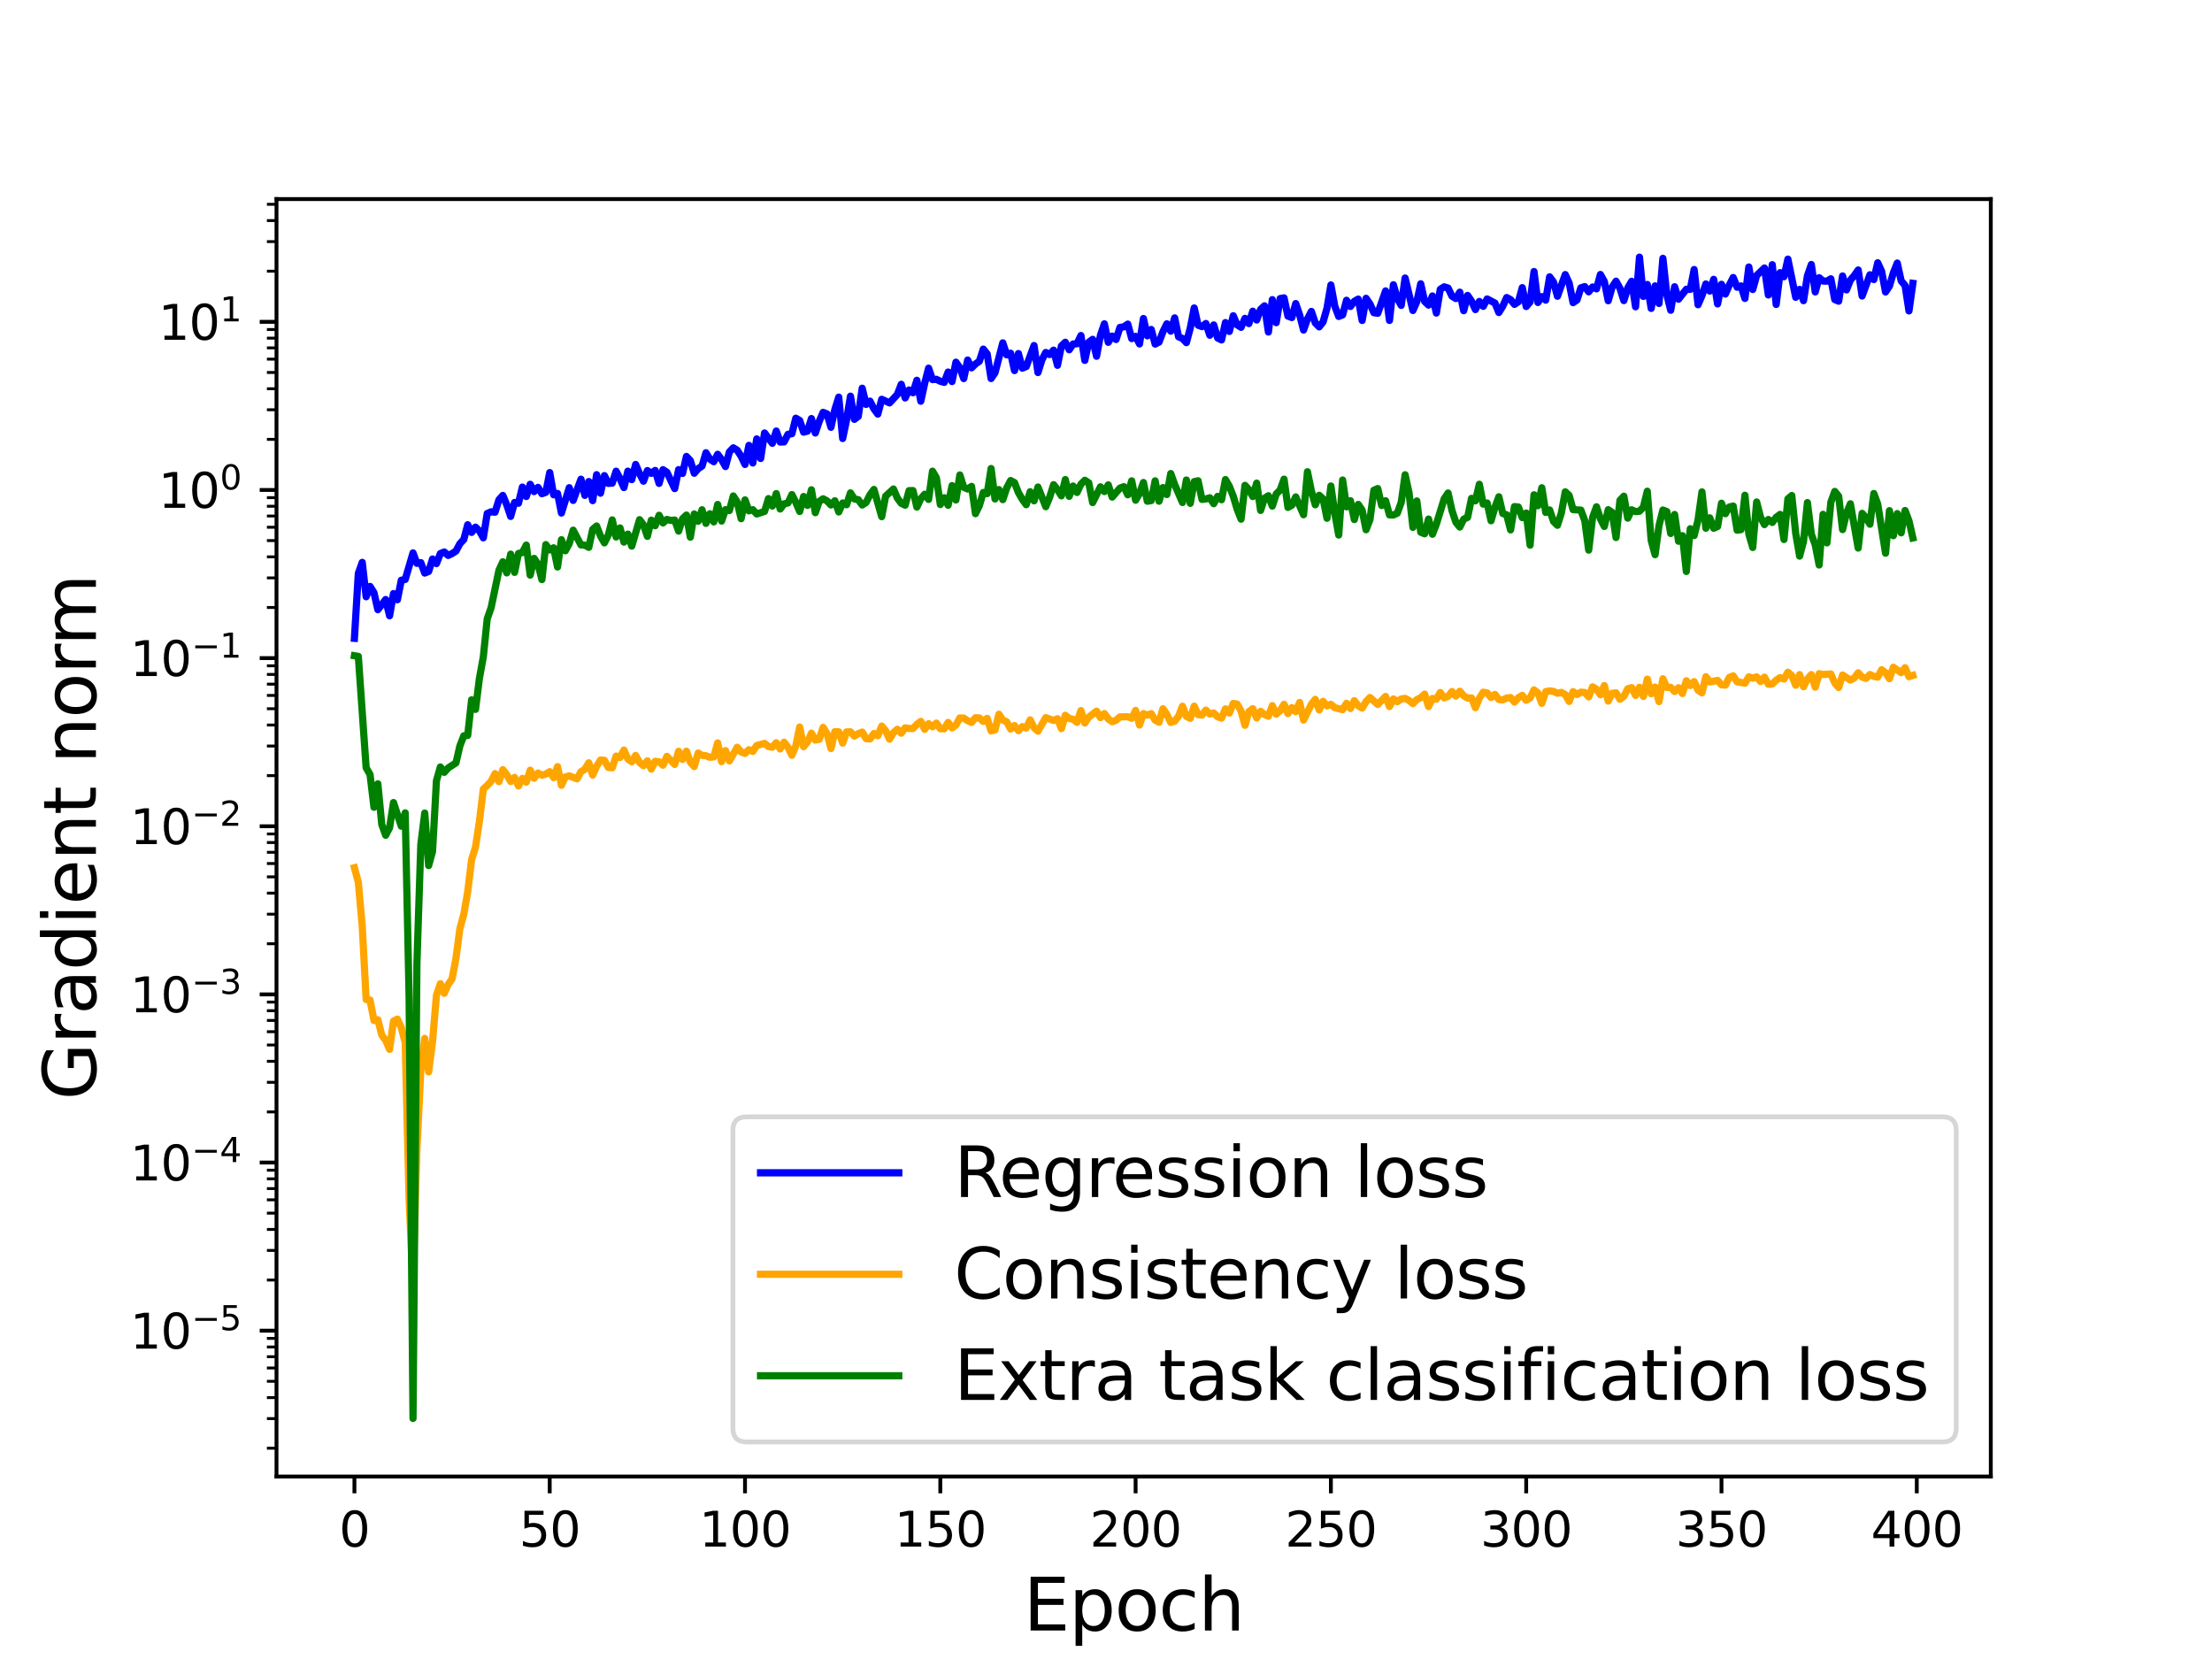 <?xml version="1.0" encoding="utf-8" standalone="no"?>
<!DOCTYPE svg PUBLIC "-//W3C//DTD SVG 1.1//EN"
  "http://www.w3.org/Graphics/SVG/1.1/DTD/svg11.dtd">
<svg height="345.6pt" version="1.1" viewBox="0 0 460.8 345.6" width="460.8pt" xmlns="http://www.w3.org/2000/svg" xmlns:xlink="http://www.w3.org/1999/xlink">
 <defs>
  <style type="text/css">*{stroke-linecap:butt;stroke-linejoin:round;}</style>
 </defs>
 <g id="figure_1">
  <g id="patch_1">
   <path d="M 0 345.6 
L 460.8 345.6 
L 460.8 0 
L 0 0 
z
" style="fill:#ffffff;"/>
  </g>
  <g id="axes_1">
   <g id="patch_2">
    <path d="M 57.6 307.584 
L 414.72 307.584 
L 414.72 41.472 
L 57.6 41.472 
z
" style="fill:#ffffff;"/>
   </g>
   <g id="matplotlib.axis_1">
    <g id="xtick_1">
     <g id="line2d_1">
      <defs>
       <path d="M 0 0 
L 0 3.5 
" id="mfd2fb38eb7" style="stroke:#000000;stroke-width:0.8;"/>
      </defs>
      <g>
       <use style="stroke:#000000;stroke-width:0.8;" x="73.833" xlink:href="#mfd2fb38eb7" y="307.584"/>
      </g>
     </g>
     <g id="text_1">
      <!-- 0 -->
      <g transform="translate(70.651 322.182)scale(0.1 -0.1)">
       <defs>
        <path d="M 2034 4250 
Q 1547 4250 1301 3770 
Q 1056 3291 1056 2328 
Q 1056 1369 1301 889 
Q 1547 409 2034 409 
Q 2525 409 2770 889 
Q 3016 1369 3016 2328 
Q 3016 3291 2770 3770 
Q 2525 4250 2034 4250 
z
M 2034 4750 
Q 2819 4750 3233 4129 
Q 3647 3509 3647 2328 
Q 3647 1150 3233 529 
Q 2819 -91 2034 -91 
Q 1250 -91 836 529 
Q 422 1150 422 2328 
Q 422 3509 836 4129 
Q 1250 4750 2034 4750 
z
" id="DejaVuSans-30" transform="scale(0.016)"/>
       </defs>
       <use xlink:href="#DejaVuSans-30"/>
      </g>
     </g>
    </g>
    <g id="xtick_2">
     <g id="line2d_2">
      <g>
       <use style="stroke:#000000;stroke-width:0.8;" x="114.516" xlink:href="#mfd2fb38eb7" y="307.584"/>
      </g>
     </g>
     <g id="text_2">
      <!-- 50 -->
      <g transform="translate(108.154 322.182)scale(0.1 -0.1)">
       <defs>
        <path d="M 691 4666 
L 3169 4666 
L 3169 4134 
L 1269 4134 
L 1269 2991 
Q 1406 3038 1543 3061 
Q 1681 3084 1819 3084 
Q 2600 3084 3056 2656 
Q 3513 2228 3513 1497 
Q 3513 744 3044 326 
Q 2575 -91 1722 -91 
Q 1428 -91 1123 -41 
Q 819 9 494 109 
L 494 744 
Q 775 591 1075 516 
Q 1375 441 1709 441 
Q 2250 441 2565 725 
Q 2881 1009 2881 1497 
Q 2881 1984 2565 2268 
Q 2250 2553 1709 2553 
Q 1456 2553 1204 2497 
Q 953 2441 691 2322 
L 691 4666 
z
" id="DejaVuSans-35" transform="scale(0.016)"/>
       </defs>
       <use xlink:href="#DejaVuSans-35"/>
       <use x="63.623" xlink:href="#DejaVuSans-30"/>
      </g>
     </g>
    </g>
    <g id="xtick_3">
     <g id="line2d_3">
      <g>
       <use style="stroke:#000000;stroke-width:0.8;" x="155.2" xlink:href="#mfd2fb38eb7" y="307.584"/>
      </g>
     </g>
     <g id="text_3">
      <!-- 100 -->
      <g transform="translate(145.656 322.182)scale(0.1 -0.1)">
       <defs>
        <path d="M 794 531 
L 1825 531 
L 1825 4091 
L 703 3866 
L 703 4441 
L 1819 4666 
L 2450 4666 
L 2450 531 
L 3481 531 
L 3481 0 
L 794 0 
L 794 531 
z
" id="DejaVuSans-31" transform="scale(0.016)"/>
       </defs>
       <use xlink:href="#DejaVuSans-31"/>
       <use x="63.623" xlink:href="#DejaVuSans-30"/>
       <use x="127.246" xlink:href="#DejaVuSans-30"/>
      </g>
     </g>
    </g>
    <g id="xtick_4">
     <g id="line2d_4">
      <g>
       <use style="stroke:#000000;stroke-width:0.8;" x="195.883" xlink:href="#mfd2fb38eb7" y="307.584"/>
      </g>
     </g>
     <g id="text_4">
      <!-- 150 -->
      <g transform="translate(186.34 322.182)scale(0.1 -0.1)">
       <use xlink:href="#DejaVuSans-31"/>
       <use x="63.623" xlink:href="#DejaVuSans-35"/>
       <use x="127.246" xlink:href="#DejaVuSans-30"/>
      </g>
     </g>
    </g>
    <g id="xtick_5">
     <g id="line2d_5">
      <g>
       <use style="stroke:#000000;stroke-width:0.8;" x="236.567" xlink:href="#mfd2fb38eb7" y="307.584"/>
      </g>
     </g>
     <g id="text_5">
      <!-- 200 -->
      <g transform="translate(227.023 322.182)scale(0.1 -0.1)">
       <defs>
        <path d="M 1228 531 
L 3431 531 
L 3431 0 
L 469 0 
L 469 531 
Q 828 903 1448 1529 
Q 2069 2156 2228 2338 
Q 2531 2678 2651 2914 
Q 2772 3150 2772 3378 
Q 2772 3750 2511 3984 
Q 2250 4219 1831 4219 
Q 1534 4219 1204 4116 
Q 875 4013 500 3803 
L 500 4441 
Q 881 4594 1212 4672 
Q 1544 4750 1819 4750 
Q 2544 4750 2975 4387 
Q 3406 4025 3406 3419 
Q 3406 3131 3298 2873 
Q 3191 2616 2906 2266 
Q 2828 2175 2409 1742 
Q 1991 1309 1228 531 
z
" id="DejaVuSans-32" transform="scale(0.016)"/>
       </defs>
       <use xlink:href="#DejaVuSans-32"/>
       <use x="63.623" xlink:href="#DejaVuSans-30"/>
       <use x="127.246" xlink:href="#DejaVuSans-30"/>
      </g>
     </g>
    </g>
    <g id="xtick_6">
     <g id="line2d_6">
      <g>
       <use style="stroke:#000000;stroke-width:0.8;" x="277.25" xlink:href="#mfd2fb38eb7" y="307.584"/>
      </g>
     </g>
     <g id="text_6">
      <!-- 250 -->
      <g transform="translate(267.707 322.182)scale(0.1 -0.1)">
       <use xlink:href="#DejaVuSans-32"/>
       <use x="63.623" xlink:href="#DejaVuSans-35"/>
       <use x="127.246" xlink:href="#DejaVuSans-30"/>
      </g>
     </g>
    </g>
    <g id="xtick_7">
     <g id="line2d_7">
      <g>
       <use style="stroke:#000000;stroke-width:0.8;" x="317.934" xlink:href="#mfd2fb38eb7" y="307.584"/>
      </g>
     </g>
     <g id="text_7">
      <!-- 300 -->
      <g transform="translate(308.39 322.182)scale(0.1 -0.1)">
       <defs>
        <path d="M 2597 2516 
Q 3050 2419 3304 2112 
Q 3559 1806 3559 1356 
Q 3559 666 3084 287 
Q 2609 -91 1734 -91 
Q 1441 -91 1130 -33 
Q 819 25 488 141 
L 488 750 
Q 750 597 1062 519 
Q 1375 441 1716 441 
Q 2309 441 2620 675 
Q 2931 909 2931 1356 
Q 2931 1769 2642 2001 
Q 2353 2234 1838 2234 
L 1294 2234 
L 1294 2753 
L 1863 2753 
Q 2328 2753 2575 2939 
Q 2822 3125 2822 3475 
Q 2822 3834 2567 4026 
Q 2313 4219 1838 4219 
Q 1578 4219 1281 4162 
Q 984 4106 628 3988 
L 628 4550 
Q 988 4650 1302 4700 
Q 1616 4750 1894 4750 
Q 2613 4750 3031 4423 
Q 3450 4097 3450 3541 
Q 3450 3153 3228 2886 
Q 3006 2619 2597 2516 
z
" id="DejaVuSans-33" transform="scale(0.016)"/>
       </defs>
       <use xlink:href="#DejaVuSans-33"/>
       <use x="63.623" xlink:href="#DejaVuSans-30"/>
       <use x="127.246" xlink:href="#DejaVuSans-30"/>
      </g>
     </g>
    </g>
    <g id="xtick_8">
     <g id="line2d_8">
      <g>
       <use style="stroke:#000000;stroke-width:0.8;" x="358.617" xlink:href="#mfd2fb38eb7" y="307.584"/>
      </g>
     </g>
     <g id="text_8">
      <!-- 350 -->
      <g transform="translate(349.074 322.182)scale(0.1 -0.1)">
       <use xlink:href="#DejaVuSans-33"/>
       <use x="63.623" xlink:href="#DejaVuSans-35"/>
       <use x="127.246" xlink:href="#DejaVuSans-30"/>
      </g>
     </g>
    </g>
    <g id="xtick_9">
     <g id="line2d_9">
      <g>
       <use style="stroke:#000000;stroke-width:0.8;" x="399.301" xlink:href="#mfd2fb38eb7" y="307.584"/>
      </g>
     </g>
     <g id="text_9">
      <!-- 400 -->
      <g transform="translate(389.757 322.182)scale(0.1 -0.1)">
       <defs>
        <path d="M 2419 4116 
L 825 1625 
L 2419 1625 
L 2419 4116 
z
M 2253 4666 
L 3047 4666 
L 3047 1625 
L 3713 1625 
L 3713 1100 
L 3047 1100 
L 3047 0 
L 2419 0 
L 2419 1100 
L 313 1100 
L 313 1709 
L 2253 4666 
z
" id="DejaVuSans-34" transform="scale(0.016)"/>
       </defs>
       <use xlink:href="#DejaVuSans-34"/>
       <use x="63.623" xlink:href="#DejaVuSans-30"/>
       <use x="127.246" xlink:href="#DejaVuSans-30"/>
      </g>
     </g>
    </g>
    <g id="text_10">
     <!-- Epoch -->
     <g transform="translate(213.194 339.66)scale(0.15 -0.15)">
      <defs>
       <path d="M 628 4666 
L 3578 4666 
L 3578 4134 
L 1259 4134 
L 1259 2753 
L 3481 2753 
L 3481 2222 
L 1259 2222 
L 1259 531 
L 3634 531 
L 3634 0 
L 628 0 
L 628 4666 
z
" id="DejaVuSans-45" transform="scale(0.016)"/>
       <path d="M 1159 525 
L 1159 -1331 
L 581 -1331 
L 581 3500 
L 1159 3500 
L 1159 2969 
Q 1341 3281 1617 3432 
Q 1894 3584 2278 3584 
Q 2916 3584 3314 3078 
Q 3713 2572 3713 1747 
Q 3713 922 3314 415 
Q 2916 -91 2278 -91 
Q 1894 -91 1617 61 
Q 1341 213 1159 525 
z
M 3116 1747 
Q 3116 2381 2855 2742 
Q 2594 3103 2138 3103 
Q 1681 3103 1420 2742 
Q 1159 2381 1159 1747 
Q 1159 1113 1420 752 
Q 1681 391 2138 391 
Q 2594 391 2855 752 
Q 3116 1113 3116 1747 
z
" id="DejaVuSans-70" transform="scale(0.016)"/>
       <path d="M 1959 3097 
Q 1497 3097 1228 2736 
Q 959 2375 959 1747 
Q 959 1119 1226 758 
Q 1494 397 1959 397 
Q 2419 397 2687 759 
Q 2956 1122 2956 1747 
Q 2956 2369 2687 2733 
Q 2419 3097 1959 3097 
z
M 1959 3584 
Q 2709 3584 3137 3096 
Q 3566 2609 3566 1747 
Q 3566 888 3137 398 
Q 2709 -91 1959 -91 
Q 1206 -91 779 398 
Q 353 888 353 1747 
Q 353 2609 779 3096 
Q 1206 3584 1959 3584 
z
" id="DejaVuSans-6f" transform="scale(0.016)"/>
       <path d="M 3122 3366 
L 3122 2828 
Q 2878 2963 2633 3030 
Q 2388 3097 2138 3097 
Q 1578 3097 1268 2742 
Q 959 2388 959 1747 
Q 959 1106 1268 751 
Q 1578 397 2138 397 
Q 2388 397 2633 464 
Q 2878 531 3122 666 
L 3122 134 
Q 2881 22 2623 -34 
Q 2366 -91 2075 -91 
Q 1284 -91 818 406 
Q 353 903 353 1747 
Q 353 2603 823 3093 
Q 1294 3584 2113 3584 
Q 2378 3584 2631 3529 
Q 2884 3475 3122 3366 
z
" id="DejaVuSans-63" transform="scale(0.016)"/>
       <path d="M 3513 2113 
L 3513 0 
L 2938 0 
L 2938 2094 
Q 2938 2591 2744 2837 
Q 2550 3084 2163 3084 
Q 1697 3084 1428 2787 
Q 1159 2491 1159 1978 
L 1159 0 
L 581 0 
L 581 4863 
L 1159 4863 
L 1159 2956 
Q 1366 3272 1645 3428 
Q 1925 3584 2291 3584 
Q 2894 3584 3203 3211 
Q 3513 2838 3513 2113 
z
" id="DejaVuSans-68" transform="scale(0.016)"/>
      </defs>
      <use xlink:href="#DejaVuSans-45"/>
      <use x="63.184" xlink:href="#DejaVuSans-70"/>
      <use x="126.66" xlink:href="#DejaVuSans-6f"/>
      <use x="187.842" xlink:href="#DejaVuSans-63"/>
      <use x="242.822" xlink:href="#DejaVuSans-68"/>
     </g>
    </g>
   </g>
   <g id="matplotlib.axis_2">
    <g id="ytick_1">
     <g id="line2d_10">
      <defs>
       <path d="M 0 0 
L -3.5 0 
" id="ma6fb89af3f" style="stroke:#000000;stroke-width:0.8;"/>
      </defs>
      <g>
       <use style="stroke:#000000;stroke-width:0.8;" x="57.6" xlink:href="#ma6fb89af3f" y="277.204"/>
      </g>
     </g>
     <g id="text_11">
      <!-- $\mathdefault{10^{-5}}$ -->
      <g transform="translate(27.1 281.003)scale(0.1 -0.1)">
       <defs>
        <path d="M 678 2272 
L 4684 2272 
L 4684 1741 
L 678 1741 
L 678 2272 
z
" id="DejaVuSans-2212" transform="scale(0.016)"/>
       </defs>
       <use transform="translate(0 0.684)" xlink:href="#DejaVuSans-31"/>
       <use transform="translate(63.623 0.684)" xlink:href="#DejaVuSans-30"/>
       <use transform="translate(128.203 38.966)scale(0.7)" xlink:href="#DejaVuSans-2212"/>
       <use transform="translate(186.855 38.966)scale(0.7)" xlink:href="#DejaVuSans-35"/>
      </g>
     </g>
    </g>
    <g id="ytick_2">
     <g id="line2d_11">
      <g>
       <use style="stroke:#000000;stroke-width:0.8;" x="57.6" xlink:href="#ma6fb89af3f" y="242.177"/>
      </g>
     </g>
     <g id="text_12">
      <!-- $\mathdefault{10^{-4}}$ -->
      <g transform="translate(27.1 245.977)scale(0.1 -0.1)">
       <use transform="translate(0 0.684)" xlink:href="#DejaVuSans-31"/>
       <use transform="translate(63.623 0.684)" xlink:href="#DejaVuSans-30"/>
       <use transform="translate(128.203 38.966)scale(0.7)" xlink:href="#DejaVuSans-2212"/>
       <use transform="translate(186.855 38.966)scale(0.7)" xlink:href="#DejaVuSans-34"/>
      </g>
     </g>
    </g>
    <g id="ytick_3">
     <g id="line2d_12">
      <g>
       <use style="stroke:#000000;stroke-width:0.8;" x="57.6" xlink:href="#ma6fb89af3f" y="207.151"/>
      </g>
     </g>
     <g id="text_13">
      <!-- $\mathdefault{10^{-3}}$ -->
      <g transform="translate(27.1 210.95)scale(0.1 -0.1)">
       <use transform="translate(0 0.766)" xlink:href="#DejaVuSans-31"/>
       <use transform="translate(63.623 0.766)" xlink:href="#DejaVuSans-30"/>
       <use transform="translate(128.203 39.047)scale(0.7)" xlink:href="#DejaVuSans-2212"/>
       <use transform="translate(186.855 39.047)scale(0.7)" xlink:href="#DejaVuSans-33"/>
      </g>
     </g>
    </g>
    <g id="ytick_4">
     <g id="line2d_13">
      <g>
       <use style="stroke:#000000;stroke-width:0.8;" x="57.6" xlink:href="#ma6fb89af3f" y="172.124"/>
      </g>
     </g>
     <g id="text_14">
      <!-- $\mathdefault{10^{-2}}$ -->
      <g transform="translate(27.1 175.923)scale(0.1 -0.1)">
       <use transform="translate(0 0.766)" xlink:href="#DejaVuSans-31"/>
       <use transform="translate(63.623 0.766)" xlink:href="#DejaVuSans-30"/>
       <use transform="translate(128.203 39.047)scale(0.7)" xlink:href="#DejaVuSans-2212"/>
       <use transform="translate(186.855 39.047)scale(0.7)" xlink:href="#DejaVuSans-32"/>
      </g>
     </g>
    </g>
    <g id="ytick_5">
     <g id="line2d_14">
      <g>
       <use style="stroke:#000000;stroke-width:0.8;" x="57.6" xlink:href="#ma6fb89af3f" y="137.097"/>
      </g>
     </g>
     <g id="text_15">
      <!-- $\mathdefault{10^{-1}}$ -->
      <g transform="translate(27.1 140.896)scale(0.1 -0.1)">
       <use transform="translate(0 0.684)" xlink:href="#DejaVuSans-31"/>
       <use transform="translate(63.623 0.684)" xlink:href="#DejaVuSans-30"/>
       <use transform="translate(128.203 38.966)scale(0.7)" xlink:href="#DejaVuSans-2212"/>
       <use transform="translate(186.855 38.966)scale(0.7)" xlink:href="#DejaVuSans-31"/>
      </g>
     </g>
    </g>
    <g id="ytick_6">
     <g id="line2d_15">
      <g>
       <use style="stroke:#000000;stroke-width:0.8;" x="57.6" xlink:href="#ma6fb89af3f" y="102.07"/>
      </g>
     </g>
     <g id="text_16">
      <!-- $\mathdefault{10^{0}}$ -->
      <g transform="translate(33 105.87)scale(0.1 -0.1)">
       <use transform="translate(0 0.766)" xlink:href="#DejaVuSans-31"/>
       <use transform="translate(63.623 0.766)" xlink:href="#DejaVuSans-30"/>
       <use transform="translate(128.203 39.047)scale(0.7)" xlink:href="#DejaVuSans-30"/>
      </g>
     </g>
    </g>
    <g id="ytick_7">
     <g id="line2d_16">
      <g>
       <use style="stroke:#000000;stroke-width:0.8;" x="57.6" xlink:href="#ma6fb89af3f" y="67.044"/>
      </g>
     </g>
     <g id="text_17">
      <!-- $\mathdefault{10^{1}}$ -->
      <g transform="translate(33 70.843)scale(0.1 -0.1)">
       <use transform="translate(0 0.684)" xlink:href="#DejaVuSans-31"/>
       <use transform="translate(63.623 0.684)" xlink:href="#DejaVuSans-30"/>
       <use transform="translate(128.203 38.966)scale(0.7)" xlink:href="#DejaVuSans-31"/>
      </g>
     </g>
    </g>
    <g id="ytick_8">
     <g id="line2d_17">
      <defs>
       <path d="M 0 0 
L -2 0 
" id="me78b6f8008" style="stroke:#000000;stroke-width:0.6;"/>
      </defs>
      <g>
       <use style="stroke:#000000;stroke-width:0.6;" x="57.6" xlink:href="#me78b6f8008" y="301.687"/>
      </g>
     </g>
    </g>
    <g id="ytick_9">
     <g id="line2d_18">
      <g>
       <use style="stroke:#000000;stroke-width:0.6;" x="57.6" xlink:href="#me78b6f8008" y="295.519"/>
      </g>
     </g>
    </g>
    <g id="ytick_10">
     <g id="line2d_19">
      <g>
       <use style="stroke:#000000;stroke-width:0.6;" x="57.6" xlink:href="#me78b6f8008" y="291.143"/>
      </g>
     </g>
    </g>
    <g id="ytick_11">
     <g id="line2d_20">
      <g>
       <use style="stroke:#000000;stroke-width:0.6;" x="57.6" xlink:href="#me78b6f8008" y="287.748"/>
      </g>
     </g>
    </g>
    <g id="ytick_12">
     <g id="line2d_21">
      <g>
       <use style="stroke:#000000;stroke-width:0.6;" x="57.6" xlink:href="#me78b6f8008" y="284.975"/>
      </g>
     </g>
    </g>
    <g id="ytick_13">
     <g id="line2d_22">
      <g>
       <use style="stroke:#000000;stroke-width:0.6;" x="57.6" xlink:href="#me78b6f8008" y="282.63"/>
      </g>
     </g>
    </g>
    <g id="ytick_14">
     <g id="line2d_23">
      <g>
       <use style="stroke:#000000;stroke-width:0.6;" x="57.6" xlink:href="#me78b6f8008" y="280.599"/>
      </g>
     </g>
    </g>
    <g id="ytick_15">
     <g id="line2d_24">
      <g>
       <use style="stroke:#000000;stroke-width:0.6;" x="57.6" xlink:href="#me78b6f8008" y="278.807"/>
      </g>
     </g>
    </g>
    <g id="ytick_16">
     <g id="line2d_25">
      <g>
       <use style="stroke:#000000;stroke-width:0.6;" x="57.6" xlink:href="#me78b6f8008" y="266.66"/>
      </g>
     </g>
    </g>
    <g id="ytick_17">
     <g id="line2d_26">
      <g>
       <use style="stroke:#000000;stroke-width:0.6;" x="57.6" xlink:href="#me78b6f8008" y="260.492"/>
      </g>
     </g>
    </g>
    <g id="ytick_18">
     <g id="line2d_27">
      <g>
       <use style="stroke:#000000;stroke-width:0.6;" x="57.6" xlink:href="#me78b6f8008" y="256.116"/>
      </g>
     </g>
    </g>
    <g id="ytick_19">
     <g id="line2d_28">
      <g>
       <use style="stroke:#000000;stroke-width:0.6;" x="57.6" xlink:href="#me78b6f8008" y="252.721"/>
      </g>
     </g>
    </g>
    <g id="ytick_20">
     <g id="line2d_29">
      <g>
       <use style="stroke:#000000;stroke-width:0.6;" x="57.6" xlink:href="#me78b6f8008" y="249.948"/>
      </g>
     </g>
    </g>
    <g id="ytick_21">
     <g id="line2d_30">
      <g>
       <use style="stroke:#000000;stroke-width:0.6;" x="57.6" xlink:href="#me78b6f8008" y="247.603"/>
      </g>
     </g>
    </g>
    <g id="ytick_22">
     <g id="line2d_31">
      <g>
       <use style="stroke:#000000;stroke-width:0.6;" x="57.6" xlink:href="#me78b6f8008" y="245.572"/>
      </g>
     </g>
    </g>
    <g id="ytick_23">
     <g id="line2d_32">
      <g>
       <use style="stroke:#000000;stroke-width:0.6;" x="57.6" xlink:href="#me78b6f8008" y="243.78"/>
      </g>
     </g>
    </g>
    <g id="ytick_24">
     <g id="line2d_33">
      <g>
       <use style="stroke:#000000;stroke-width:0.6;" x="57.6" xlink:href="#me78b6f8008" y="231.633"/>
      </g>
     </g>
    </g>
    <g id="ytick_25">
     <g id="line2d_34">
      <g>
       <use style="stroke:#000000;stroke-width:0.6;" x="57.6" xlink:href="#me78b6f8008" y="225.465"/>
      </g>
     </g>
    </g>
    <g id="ytick_26">
     <g id="line2d_35">
      <g>
       <use style="stroke:#000000;stroke-width:0.6;" x="57.6" xlink:href="#me78b6f8008" y="221.089"/>
      </g>
     </g>
    </g>
    <g id="ytick_27">
     <g id="line2d_36">
      <g>
       <use style="stroke:#000000;stroke-width:0.6;" x="57.6" xlink:href="#me78b6f8008" y="217.695"/>
      </g>
     </g>
    </g>
    <g id="ytick_28">
     <g id="line2d_37">
      <g>
       <use style="stroke:#000000;stroke-width:0.6;" x="57.6" xlink:href="#me78b6f8008" y="214.921"/>
      </g>
     </g>
    </g>
    <g id="ytick_29">
     <g id="line2d_38">
      <g>
       <use style="stroke:#000000;stroke-width:0.6;" x="57.6" xlink:href="#me78b6f8008" y="212.576"/>
      </g>
     </g>
    </g>
    <g id="ytick_30">
     <g id="line2d_39">
      <g>
       <use style="stroke:#000000;stroke-width:0.6;" x="57.6" xlink:href="#me78b6f8008" y="210.545"/>
      </g>
     </g>
    </g>
    <g id="ytick_31">
     <g id="line2d_40">
      <g>
       <use style="stroke:#000000;stroke-width:0.6;" x="57.6" xlink:href="#me78b6f8008" y="208.753"/>
      </g>
     </g>
    </g>
    <g id="ytick_32">
     <g id="line2d_41">
      <g>
       <use style="stroke:#000000;stroke-width:0.6;" x="57.6" xlink:href="#me78b6f8008" y="196.606"/>
      </g>
     </g>
    </g>
    <g id="ytick_33">
     <g id="line2d_42">
      <g>
       <use style="stroke:#000000;stroke-width:0.6;" x="57.6" xlink:href="#me78b6f8008" y="190.439"/>
      </g>
     </g>
    </g>
    <g id="ytick_34">
     <g id="line2d_43">
      <g>
       <use style="stroke:#000000;stroke-width:0.6;" x="57.6" xlink:href="#me78b6f8008" y="186.062"/>
      </g>
     </g>
    </g>
    <g id="ytick_35">
     <g id="line2d_44">
      <g>
       <use style="stroke:#000000;stroke-width:0.6;" x="57.6" xlink:href="#me78b6f8008" y="182.668"/>
      </g>
     </g>
    </g>
    <g id="ytick_36">
     <g id="line2d_45">
      <g>
       <use style="stroke:#000000;stroke-width:0.6;" x="57.6" xlink:href="#me78b6f8008" y="179.894"/>
      </g>
     </g>
    </g>
    <g id="ytick_37">
     <g id="line2d_46">
      <g>
       <use style="stroke:#000000;stroke-width:0.6;" x="57.6" xlink:href="#me78b6f8008" y="177.55"/>
      </g>
     </g>
    </g>
    <g id="ytick_38">
     <g id="line2d_47">
      <g>
       <use style="stroke:#000000;stroke-width:0.6;" x="57.6" xlink:href="#me78b6f8008" y="175.518"/>
      </g>
     </g>
    </g>
    <g id="ytick_39">
     <g id="line2d_48">
      <g>
       <use style="stroke:#000000;stroke-width:0.6;" x="57.6" xlink:href="#me78b6f8008" y="173.727"/>
      </g>
     </g>
    </g>
    <g id="ytick_40">
     <g id="line2d_49">
      <g>
       <use style="stroke:#000000;stroke-width:0.6;" x="57.6" xlink:href="#me78b6f8008" y="161.58"/>
      </g>
     </g>
    </g>
    <g id="ytick_41">
     <g id="line2d_50">
      <g>
       <use style="stroke:#000000;stroke-width:0.6;" x="57.6" xlink:href="#me78b6f8008" y="155.412"/>
      </g>
     </g>
    </g>
    <g id="ytick_42">
     <g id="line2d_51">
      <g>
       <use style="stroke:#000000;stroke-width:0.6;" x="57.6" xlink:href="#me78b6f8008" y="151.036"/>
      </g>
     </g>
    </g>
    <g id="ytick_43">
     <g id="line2d_52">
      <g>
       <use style="stroke:#000000;stroke-width:0.6;" x="57.6" xlink:href="#me78b6f8008" y="147.641"/>
      </g>
     </g>
    </g>
    <g id="ytick_44">
     <g id="line2d_53">
      <g>
       <use style="stroke:#000000;stroke-width:0.6;" x="57.6" xlink:href="#me78b6f8008" y="144.868"/>
      </g>
     </g>
    </g>
    <g id="ytick_45">
     <g id="line2d_54">
      <g>
       <use style="stroke:#000000;stroke-width:0.6;" x="57.6" xlink:href="#me78b6f8008" y="142.523"/>
      </g>
     </g>
    </g>
    <g id="ytick_46">
     <g id="line2d_55">
      <g>
       <use style="stroke:#000000;stroke-width:0.6;" x="57.6" xlink:href="#me78b6f8008" y="140.492"/>
      </g>
     </g>
    </g>
    <g id="ytick_47">
     <g id="line2d_56">
      <g>
       <use style="stroke:#000000;stroke-width:0.6;" x="57.6" xlink:href="#me78b6f8008" y="138.7"/>
      </g>
     </g>
    </g>
    <g id="ytick_48">
     <g id="line2d_57">
      <g>
       <use style="stroke:#000000;stroke-width:0.6;" x="57.6" xlink:href="#me78b6f8008" y="126.553"/>
      </g>
     </g>
    </g>
    <g id="ytick_49">
     <g id="line2d_58">
      <g>
       <use style="stroke:#000000;stroke-width:0.6;" x="57.6" xlink:href="#me78b6f8008" y="120.385"/>
      </g>
     </g>
    </g>
    <g id="ytick_50">
     <g id="line2d_59">
      <g>
       <use style="stroke:#000000;stroke-width:0.6;" x="57.6" xlink:href="#me78b6f8008" y="116.009"/>
      </g>
     </g>
    </g>
    <g id="ytick_51">
     <g id="line2d_60">
      <g>
       <use style="stroke:#000000;stroke-width:0.6;" x="57.6" xlink:href="#me78b6f8008" y="112.614"/>
      </g>
     </g>
    </g>
    <g id="ytick_52">
     <g id="line2d_61">
      <g>
       <use style="stroke:#000000;stroke-width:0.6;" x="57.6" xlink:href="#me78b6f8008" y="109.841"/>
      </g>
     </g>
    </g>
    <g id="ytick_53">
     <g id="line2d_62">
      <g>
       <use style="stroke:#000000;stroke-width:0.6;" x="57.6" xlink:href="#me78b6f8008" y="107.496"/>
      </g>
     </g>
    </g>
    <g id="ytick_54">
     <g id="line2d_63">
      <g>
       <use style="stroke:#000000;stroke-width:0.6;" x="57.6" xlink:href="#me78b6f8008" y="105.465"/>
      </g>
     </g>
    </g>
    <g id="ytick_55">
     <g id="line2d_64">
      <g>
       <use style="stroke:#000000;stroke-width:0.6;" x="57.6" xlink:href="#me78b6f8008" y="103.673"/>
      </g>
     </g>
    </g>
    <g id="ytick_56">
     <g id="line2d_65">
      <g>
       <use style="stroke:#000000;stroke-width:0.6;" x="57.6" xlink:href="#me78b6f8008" y="91.526"/>
      </g>
     </g>
    </g>
    <g id="ytick_57">
     <g id="line2d_66">
      <g>
       <use style="stroke:#000000;stroke-width:0.6;" x="57.6" xlink:href="#me78b6f8008" y="85.358"/>
      </g>
     </g>
    </g>
    <g id="ytick_58">
     <g id="line2d_67">
      <g>
       <use style="stroke:#000000;stroke-width:0.6;" x="57.6" xlink:href="#me78b6f8008" y="80.982"/>
      </g>
     </g>
    </g>
    <g id="ytick_59">
     <g id="line2d_68">
      <g>
       <use style="stroke:#000000;stroke-width:0.6;" x="57.6" xlink:href="#me78b6f8008" y="77.588"/>
      </g>
     </g>
    </g>
    <g id="ytick_60">
     <g id="line2d_69">
      <g>
       <use style="stroke:#000000;stroke-width:0.6;" x="57.6" xlink:href="#me78b6f8008" y="74.814"/>
      </g>
     </g>
    </g>
    <g id="ytick_61">
     <g id="line2d_70">
      <g>
       <use style="stroke:#000000;stroke-width:0.6;" x="57.6" xlink:href="#me78b6f8008" y="72.469"/>
      </g>
     </g>
    </g>
    <g id="ytick_62">
     <g id="line2d_71">
      <g>
       <use style="stroke:#000000;stroke-width:0.6;" x="57.6" xlink:href="#me78b6f8008" y="70.438"/>
      </g>
     </g>
    </g>
    <g id="ytick_63">
     <g id="line2d_72">
      <g>
       <use style="stroke:#000000;stroke-width:0.6;" x="57.6" xlink:href="#me78b6f8008" y="68.646"/>
      </g>
     </g>
    </g>
    <g id="ytick_64">
     <g id="line2d_73">
      <g>
       <use style="stroke:#000000;stroke-width:0.6;" x="57.6" xlink:href="#me78b6f8008" y="56.499"/>
      </g>
     </g>
    </g>
    <g id="ytick_65">
     <g id="line2d_74">
      <g>
       <use style="stroke:#000000;stroke-width:0.6;" x="57.6" xlink:href="#me78b6f8008" y="50.332"/>
      </g>
     </g>
    </g>
    <g id="ytick_66">
     <g id="line2d_75">
      <g>
       <use style="stroke:#000000;stroke-width:0.6;" x="57.6" xlink:href="#me78b6f8008" y="45.955"/>
      </g>
     </g>
    </g>
    <g id="ytick_67">
     <g id="line2d_76">
      <g>
       <use style="stroke:#000000;stroke-width:0.6;" x="57.6" xlink:href="#me78b6f8008" y="42.561"/>
      </g>
     </g>
    </g>
    <g id="text_18">
     <!-- Gradient norm -->
     <g transform="translate(19.98 229.155)rotate(-90)scale(0.15 -0.15)">
      <defs>
       <path d="M 3809 666 
L 3809 1919 
L 2778 1919 
L 2778 2438 
L 4434 2438 
L 4434 434 
Q 4069 175 3628 42 
Q 3188 -91 2688 -91 
Q 1594 -91 976 548 
Q 359 1188 359 2328 
Q 359 3472 976 4111 
Q 1594 4750 2688 4750 
Q 3144 4750 3555 4637 
Q 3966 4525 4313 4306 
L 4313 3634 
Q 3963 3931 3569 4081 
Q 3175 4231 2741 4231 
Q 1884 4231 1454 3753 
Q 1025 3275 1025 2328 
Q 1025 1384 1454 906 
Q 1884 428 2741 428 
Q 3075 428 3337 486 
Q 3600 544 3809 666 
z
" id="DejaVuSans-47" transform="scale(0.016)"/>
       <path d="M 2631 2963 
Q 2534 3019 2420 3045 
Q 2306 3072 2169 3072 
Q 1681 3072 1420 2755 
Q 1159 2438 1159 1844 
L 1159 0 
L 581 0 
L 581 3500 
L 1159 3500 
L 1159 2956 
Q 1341 3275 1631 3429 
Q 1922 3584 2338 3584 
Q 2397 3584 2469 3576 
Q 2541 3569 2628 3553 
L 2631 2963 
z
" id="DejaVuSans-72" transform="scale(0.016)"/>
       <path d="M 2194 1759 
Q 1497 1759 1228 1600 
Q 959 1441 959 1056 
Q 959 750 1161 570 
Q 1363 391 1709 391 
Q 2188 391 2477 730 
Q 2766 1069 2766 1631 
L 2766 1759 
L 2194 1759 
z
M 3341 1997 
L 3341 0 
L 2766 0 
L 2766 531 
Q 2569 213 2275 61 
Q 1981 -91 1556 -91 
Q 1019 -91 701 211 
Q 384 513 384 1019 
Q 384 1609 779 1909 
Q 1175 2209 1959 2209 
L 2766 2209 
L 2766 2266 
Q 2766 2663 2505 2880 
Q 2244 3097 1772 3097 
Q 1472 3097 1187 3025 
Q 903 2953 641 2809 
L 641 3341 
Q 956 3463 1253 3523 
Q 1550 3584 1831 3584 
Q 2591 3584 2966 3190 
Q 3341 2797 3341 1997 
z
" id="DejaVuSans-61" transform="scale(0.016)"/>
       <path d="M 2906 2969 
L 2906 4863 
L 3481 4863 
L 3481 0 
L 2906 0 
L 2906 525 
Q 2725 213 2448 61 
Q 2172 -91 1784 -91 
Q 1150 -91 751 415 
Q 353 922 353 1747 
Q 353 2572 751 3078 
Q 1150 3584 1784 3584 
Q 2172 3584 2448 3432 
Q 2725 3281 2906 2969 
z
M 947 1747 
Q 947 1113 1208 752 
Q 1469 391 1925 391 
Q 2381 391 2643 752 
Q 2906 1113 2906 1747 
Q 2906 2381 2643 2742 
Q 2381 3103 1925 3103 
Q 1469 3103 1208 2742 
Q 947 2381 947 1747 
z
" id="DejaVuSans-64" transform="scale(0.016)"/>
       <path d="M 603 3500 
L 1178 3500 
L 1178 0 
L 603 0 
L 603 3500 
z
M 603 4863 
L 1178 4863 
L 1178 4134 
L 603 4134 
L 603 4863 
z
" id="DejaVuSans-69" transform="scale(0.016)"/>
       <path d="M 3597 1894 
L 3597 1613 
L 953 1613 
Q 991 1019 1311 708 
Q 1631 397 2203 397 
Q 2534 397 2845 478 
Q 3156 559 3463 722 
L 3463 178 
Q 3153 47 2828 -22 
Q 2503 -91 2169 -91 
Q 1331 -91 842 396 
Q 353 884 353 1716 
Q 353 2575 817 3079 
Q 1281 3584 2069 3584 
Q 2775 3584 3186 3129 
Q 3597 2675 3597 1894 
z
M 3022 2063 
Q 3016 2534 2758 2815 
Q 2500 3097 2075 3097 
Q 1594 3097 1305 2825 
Q 1016 2553 972 2059 
L 3022 2063 
z
" id="DejaVuSans-65" transform="scale(0.016)"/>
       <path d="M 3513 2113 
L 3513 0 
L 2938 0 
L 2938 2094 
Q 2938 2591 2744 2837 
Q 2550 3084 2163 3084 
Q 1697 3084 1428 2787 
Q 1159 2491 1159 1978 
L 1159 0 
L 581 0 
L 581 3500 
L 1159 3500 
L 1159 2956 
Q 1366 3272 1645 3428 
Q 1925 3584 2291 3584 
Q 2894 3584 3203 3211 
Q 3513 2838 3513 2113 
z
" id="DejaVuSans-6e" transform="scale(0.016)"/>
       <path d="M 1172 4494 
L 1172 3500 
L 2356 3500 
L 2356 3053 
L 1172 3053 
L 1172 1153 
Q 1172 725 1289 603 
Q 1406 481 1766 481 
L 2356 481 
L 2356 0 
L 1766 0 
Q 1100 0 847 248 
Q 594 497 594 1153 
L 594 3053 
L 172 3053 
L 172 3500 
L 594 3500 
L 594 4494 
L 1172 4494 
z
" id="DejaVuSans-74" transform="scale(0.016)"/>
       <path id="DejaVuSans-20" transform="scale(0.016)"/>
       <path d="M 3328 2828 
Q 3544 3216 3844 3400 
Q 4144 3584 4550 3584 
Q 5097 3584 5394 3201 
Q 5691 2819 5691 2113 
L 5691 0 
L 5113 0 
L 5113 2094 
Q 5113 2597 4934 2840 
Q 4756 3084 4391 3084 
Q 3944 3084 3684 2787 
Q 3425 2491 3425 1978 
L 3425 0 
L 2847 0 
L 2847 2094 
Q 2847 2600 2669 2842 
Q 2491 3084 2119 3084 
Q 1678 3084 1418 2786 
Q 1159 2488 1159 1978 
L 1159 0 
L 581 0 
L 581 3500 
L 1159 3500 
L 1159 2956 
Q 1356 3278 1631 3431 
Q 1906 3584 2284 3584 
Q 2666 3584 2933 3390 
Q 3200 3197 3328 2828 
z
" id="DejaVuSans-6d" transform="scale(0.016)"/>
      </defs>
      <use xlink:href="#DejaVuSans-47"/>
      <use x="77.49" xlink:href="#DejaVuSans-72"/>
      <use x="118.604" xlink:href="#DejaVuSans-61"/>
      <use x="179.883" xlink:href="#DejaVuSans-64"/>
      <use x="243.359" xlink:href="#DejaVuSans-69"/>
      <use x="271.143" xlink:href="#DejaVuSans-65"/>
      <use x="332.666" xlink:href="#DejaVuSans-6e"/>
      <use x="396.045" xlink:href="#DejaVuSans-74"/>
      <use x="435.254" xlink:href="#DejaVuSans-20"/>
      <use x="467.041" xlink:href="#DejaVuSans-6e"/>
      <use x="530.42" xlink:href="#DejaVuSans-6f"/>
      <use x="591.602" xlink:href="#DejaVuSans-72"/>
      <use x="630.965" xlink:href="#DejaVuSans-6d"/>
     </g>
    </g>
   </g>
   <g id="line2d_77">
    <path clip-path="url(#p68cbe7af96)" d="M 73.833 132.977 
L 74.646 119.444 
L 75.46 117.151 
L 76.274 124.314 
L 77.087 122.163 
L 77.901 123.457 
L 78.715 127.008 
L 80.342 124.89 
L 81.156 128.28 
L 81.969 123.653 
L 82.783 124.933 
L 83.597 120.874 
L 84.41 120.718 
L 86.038 115.174 
L 86.851 117.356 
L 87.665 117.207 
L 88.479 119.382 
L 89.292 119.048 
L 90.106 116.449 
L 90.92 117.413 
L 91.733 115.316 
L 92.547 114.983 
L 93.361 115.708 
L 94.174 115.319 
L 94.988 114.8 
L 95.802 113.261 
L 96.616 112.388 
L 97.429 109.315 
L 98.243 110.91 
L 99.057 109.815 
L 99.87 110.595 
L 100.684 112.04 
L 101.498 106.961 
L 102.311 106.616 
L 103.125 106.7 
L 103.939 104.11 
L 104.752 103.208 
L 105.566 105.172 
L 106.38 107.584 
L 107.193 104.671 
L 108.007 104.831 
L 108.821 101.467 
L 109.634 103.437 
L 110.448 100.888 
L 111.262 102.409 
L 112.075 101.528 
L 112.889 102.852 
L 113.703 102.562 
L 114.516 98.445 
L 115.33 103.074 
L 116.144 102.794 
L 116.957 106.875 
L 118.585 101.597 
L 119.398 104.247 
L 121.026 99.828 
L 121.839 103.204 
L 122.653 100.312 
L 123.467 104.291 
L 124.28 98.887 
L 125.094 102.745 
L 125.908 99.079 
L 126.721 100.698 
L 127.535 100.648 
L 128.349 98.16 
L 129.162 99.709 
L 129.976 101.57 
L 130.79 98.147 
L 131.603 99.92 
L 132.417 96.756 
L 133.231 98.657 
L 134.044 100.242 
L 134.858 98.029 
L 135.672 98.605 
L 136.485 98.004 
L 137.299 100.703 
L 138.113 97.842 
L 138.926 98.374 
L 140.554 101.788 
L 141.367 97.829 
L 142.181 98.628 
L 142.995 95.085 
L 143.808 95.948 
L 144.622 98.584 
L 145.436 97.636 
L 146.249 97.085 
L 147.063 94.315 
L 147.877 95.644 
L 148.69 96.18 
L 149.504 94.639 
L 150.318 95.725 
L 151.131 97.194 
L 151.945 94.137 
L 152.759 93.292 
L 153.572 93.785 
L 154.386 95.046 
L 155.2 96.756 
L 156.013 92.774 
L 156.827 96.449 
L 157.641 91.435 
L 158.454 95.51 
L 159.268 90.196 
L 160.895 92.344 
L 161.709 89.791 
L 162.523 92.086 
L 163.336 92.057 
L 164.15 90.477 
L 164.964 90.352 
L 165.777 87.122 
L 166.591 87.591 
L 167.405 90.028 
L 168.219 89.812 
L 169.032 87.197 
L 169.846 90.204 
L 170.66 87.766 
L 171.473 85.898 
L 172.287 86.23 
L 173.101 89.012 
L 173.914 85.319 
L 174.728 82.729 
L 175.542 91.352 
L 176.355 87.483 
L 177.169 82.528 
L 177.983 87.357 
L 178.796 86.725 
L 179.61 80.874 
L 180.424 84.251 
L 181.237 83.567 
L 182.051 85.168 
L 182.865 86.268 
L 183.678 83.181 
L 185.306 83.934 
L 186.933 82.17 
L 187.747 80.056 
L 188.56 82.898 
L 189.374 81.24 
L 190.188 81.819 
L 191.001 79.222 
L 191.815 83.582 
L 192.629 79.85 
L 193.442 76.693 
L 194.256 79.08 
L 195.07 79.016 
L 195.883 79.427 
L 196.697 79.656 
L 197.511 77.505 
L 198.324 79.485 
L 199.138 75.451 
L 199.952 76.605 
L 200.765 78.864 
L 201.579 75.002 
L 202.393 76.63 
L 203.206 75.83 
L 204.02 75.255 
L 204.834 72.725 
L 205.647 73.731 
L 206.461 78.851 
L 207.275 77.666 
L 208.902 71.421 
L 209.716 73.922 
L 210.529 73.58 
L 211.343 77.199 
L 212.157 73.647 
L 212.97 76.696 
L 213.784 76.36 
L 215.411 71.983 
L 216.225 77.608 
L 217.039 74.984 
L 217.852 73.424 
L 218.666 73.859 
L 219.48 72.942 
L 220.293 76.102 
L 221.107 72.079 
L 221.921 71.297 
L 222.734 72.862 
L 223.548 71.658 
L 224.362 71.611 
L 225.175 69.896 
L 225.989 75.076 
L 226.803 71.3 
L 227.616 70.693 
L 228.43 74.215 
L 229.244 69.845 
L 230.057 67.46 
L 230.871 71.311 
L 231.685 70.013 
L 232.498 70.725 
L 233.312 68.205 
L 234.126 68.08 
L 234.939 67.517 
L 235.753 70.535 
L 236.567 70.073 
L 237.381 71.649 
L 238.194 66.352 
L 239.008 69.962 
L 239.822 68.637 
L 240.635 71.675 
L 241.449 71.261 
L 242.263 69.104 
L 243.076 67.458 
L 243.89 68.988 
L 244.704 66.223 
L 245.517 70.164 
L 246.331 70.511 
L 247.145 71.38 
L 247.958 68.329 
L 248.772 64.154 
L 249.586 67.746 
L 250.399 68.043 
L 251.213 67.389 
L 252.027 69.839 
L 252.84 67.689 
L 253.654 70.402 
L 254.468 70.818 
L 255.281 67.197 
L 256.095 69.051 
L 256.909 65.776 
L 257.722 67.678 
L 258.536 68.187 
L 259.35 66.317 
L 260.163 67.412 
L 260.977 64.822 
L 261.791 66.666 
L 262.604 64.456 
L 263.418 63.709 
L 264.232 69.166 
L 265.045 62.42 
L 265.859 67.217 
L 266.673 62.2 
L 267.486 62.052 
L 268.3 65.857 
L 269.114 66.154 
L 269.927 63.238 
L 270.741 65.615 
L 271.555 68.756 
L 272.368 66.445 
L 273.182 64.875 
L 273.996 67.266 
L 274.809 68.094 
L 275.623 67.055 
L 276.437 64.2 
L 277.25 59.361 
L 278.064 63.789 
L 278.878 65.918 
L 279.691 65.593 
L 280.505 62.552 
L 281.319 63.846 
L 282.132 62.764 
L 282.946 62.303 
L 283.76 66.762 
L 284.573 62.141 
L 285.387 63.313 
L 286.201 65.138 
L 287.014 65.265 
L 288.642 60.603 
L 289.455 66.752 
L 290.269 59.323 
L 291.083 62.141 
L 291.896 63.623 
L 292.71 57.918 
L 294.337 64.683 
L 295.151 62.839 
L 295.965 59.118 
L 296.778 62.789 
L 297.592 63.563 
L 298.406 61.656 
L 299.219 65.215 
L 300.033 60.268 
L 300.847 59.754 
L 301.66 60.005 
L 302.474 61.698 
L 303.288 62.196 
L 304.101 60.867 
L 304.915 64.725 
L 305.729 61.541 
L 306.543 62.721 
L 307.356 64.494 
L 308.17 62.798 
L 308.984 63.821 
L 309.797 62.278 
L 311.425 63.133 
L 312.238 65.104 
L 313.052 63.784 
L 313.866 61.983 
L 314.679 62.415 
L 315.493 63.408 
L 316.307 62.863 
L 317.12 59.922 
L 317.934 63.856 
L 318.748 62.896 
L 319.561 56.566 
L 320.375 63.015 
L 321.189 61.792 
L 322.002 62.526 
L 322.816 57.669 
L 323.63 58.76 
L 324.443 61.719 
L 326.071 57.2 
L 326.884 58.981 
L 327.698 63.052 
L 328.512 62.489 
L 329.325 59.962 
L 330.139 59.703 
L 330.953 60.791 
L 331.766 59.786 
L 332.58 60.179 
L 333.394 57.181 
L 334.207 58.631 
L 335.021 62.653 
L 335.835 59.81 
L 336.648 58.578 
L 337.462 60.054 
L 338.276 62.619 
L 339.089 59.989 
L 339.903 58.598 
L 340.717 63.908 
L 341.53 53.568 
L 342.344 61.755 
L 343.158 59.265 
L 343.971 64.249 
L 344.785 59.559 
L 345.599 63.218 
L 346.412 53.818 
L 347.226 61.383 
L 348.04 64.632 
L 348.853 59.731 
L 349.667 62.335 
L 351.294 60.258 
L 352.108 60.278 
L 352.922 56.15 
L 353.735 63.481 
L 354.549 61.581 
L 355.363 59.148 
L 356.176 60.636 
L 356.99 58.191 
L 357.804 63.315 
L 358.617 59.221 
L 359.431 61.256 
L 360.245 59.388 
L 361.058 57.806 
L 361.872 59.837 
L 362.686 59.563 
L 363.499 62.173 
L 364.313 55.62 
L 365.127 60.313 
L 365.94 57.385 
L 367.568 55.832 
L 368.381 61.45 
L 369.195 55.142 
L 370.009 63.427 
L 370.822 56.798 
L 371.636 57.641 
L 372.45 53.979 
L 374.077 61.929 
L 374.891 60.284 
L 375.704 62.636 
L 376.518 57.452 
L 377.332 55.1 
L 378.146 60.813 
L 378.959 57.855 
L 379.773 58.545 
L 380.587 58.572 
L 381.4 58.079 
L 382.214 62.401 
L 383.028 62.747 
L 383.841 57.487 
L 384.655 60.392 
L 385.469 58.352 
L 386.282 57.405 
L 387.096 56.24 
L 387.91 61.665 
L 389.537 57.24 
L 390.351 58.242 
L 391.164 54.74 
L 391.978 56.52 
L 392.792 60.825 
L 393.605 59.604 
L 394.419 56.838 
L 395.233 54.8 
L 396.046 58.509 
L 396.86 59.463 
L 397.674 64.769 
L 398.487 59.02 
L 398.487 59.02 
" style="fill:none;stroke:#0000ff;stroke-linecap:square;stroke-width:1.5;"/>
   </g>
   <g id="line2d_78">
    <path clip-path="url(#p68cbe7af96)" d="M 73.833 180.765 
L 74.646 183.805 
L 75.46 192.95 
L 76.274 208.21 
L 77.087 208.332 
L 77.901 212.589 
L 78.715 212.431 
L 79.528 215.621 
L 80.342 216.713 
L 81.156 218.596 
L 81.969 212.714 
L 82.783 212.299 
L 83.597 214.076 
L 84.41 217.22 
L 85.224 249.965 
L 86.038 267.526 
L 86.851 239.436 
L 87.665 223.002 
L 88.479 216.307 
L 89.292 223.294 
L 90.106 216.951 
L 90.92 207.335 
L 91.733 204.918 
L 92.547 206.924 
L 93.361 205.068 
L 94.174 203.929 
L 94.988 199.624 
L 95.802 193.438 
L 96.616 190.464 
L 97.429 185.799 
L 98.243 179.071 
L 99.057 176.456 
L 99.87 171.114 
L 100.684 164.37 
L 101.498 163.642 
L 102.311 162.75 
L 103.125 161.152 
L 103.939 162.834 
L 104.752 160.332 
L 105.566 161.373 
L 106.38 162.808 
L 107.193 161.945 
L 108.007 163.732 
L 108.821 162.155 
L 109.634 162.941 
L 110.448 160.444 
L 111.262 162.124 
L 112.075 161.034 
L 112.889 161.489 
L 113.703 161.26 
L 114.516 160.752 
L 115.33 162.002 
L 116.144 159.691 
L 116.957 163.598 
L 117.771 161.849 
L 118.585 161.625 
L 120.212 162.247 
L 121.026 160.755 
L 121.839 160.259 
L 122.653 158.899 
L 123.467 161.46 
L 124.28 159.662 
L 125.094 158.322 
L 125.908 158.388 
L 126.721 159.864 
L 127.535 159.948 
L 128.349 157.506 
L 129.162 157.808 
L 129.976 156.244 
L 130.79 158.098 
L 131.603 158.696 
L 132.417 157.363 
L 133.231 158.848 
L 134.044 159.521 
L 134.858 158.494 
L 135.672 160.225 
L 136.485 158.591 
L 137.299 158.698 
L 138.113 159.405 
L 138.926 157.562 
L 140.554 159.248 
L 141.367 156.505 
L 142.181 158.204 
L 142.995 156.476 
L 143.808 158.791 
L 144.622 159.688 
L 145.436 156.869 
L 146.249 157.358 
L 147.063 157.438 
L 147.877 157.754 
L 148.69 157.675 
L 149.504 154.764 
L 150.318 158.669 
L 151.131 156.365 
L 151.945 158.514 
L 153.572 155.67 
L 154.386 156.636 
L 155.2 156.952 
L 156.013 156.173 
L 156.827 156.535 
L 157.641 155.299 
L 159.268 154.864 
L 160.082 155.523 
L 160.895 155.653 
L 161.709 154.725 
L 162.523 156.023 
L 163.336 154.612 
L 164.15 155.687 
L 164.964 157.333 
L 165.777 155.378 
L 166.591 151.446 
L 167.405 155.548 
L 168.219 154.557 
L 169.032 152.729 
L 169.846 154.179 
L 170.66 154.003 
L 171.473 151.529 
L 172.287 152.843 
L 173.101 155.934 
L 173.914 152.414 
L 174.728 152.451 
L 175.542 154.802 
L 176.355 152.472 
L 177.169 152.453 
L 177.983 153.346 
L 178.796 152.838 
L 179.61 152.5 
L 180.424 153.873 
L 181.237 153.937 
L 182.051 152.805 
L 182.865 153.272 
L 183.678 151.254 
L 184.492 152.204 
L 185.306 153.986 
L 186.119 152.621 
L 186.933 151.917 
L 187.747 152.741 
L 188.56 151.623 
L 189.374 151.76 
L 190.188 151.756 
L 191.001 150.9 
L 191.815 150.273 
L 192.629 151.933 
L 193.442 150.761 
L 194.256 151.405 
L 195.07 150.629 
L 195.883 151.802 
L 196.697 151.832 
L 197.511 150.484 
L 198.324 151.641 
L 199.138 151.046 
L 199.952 149.555 
L 200.765 149.591 
L 201.579 150.135 
L 202.393 150.494 
L 203.206 149.513 
L 204.02 149.559 
L 204.834 150.282 
L 205.647 149.647 
L 206.461 152.27 
L 207.275 152.051 
L 208.088 148.788 
L 208.902 150 
L 209.716 150.366 
L 210.529 151.878 
L 211.343 151.152 
L 212.157 152.205 
L 212.97 151.362 
L 213.784 151.672 
L 214.598 149.963 
L 215.411 151.587 
L 216.225 152.316 
L 217.852 149.498 
L 219.48 150.08 
L 220.293 149.716 
L 221.107 151.782 
L 221.921 149.007 
L 222.734 149.668 
L 223.548 149.833 
L 224.362 150.48 
L 225.175 148.02 
L 225.989 150.618 
L 226.803 149.399 
L 228.43 148.141 
L 229.244 149.503 
L 230.057 148.645 
L 230.871 149.771 
L 231.685 150.351 
L 232.498 150.045 
L 233.312 149.338 
L 234.939 149.307 
L 235.753 149.634 
L 236.567 147.998 
L 237.381 151.039 
L 238.194 148.656 
L 239.008 148.972 
L 239.822 148.668 
L 240.635 150.019 
L 241.449 150.458 
L 242.263 147.64 
L 243.076 148.828 
L 243.89 150.504 
L 244.704 150.244 
L 245.517 149.194 
L 246.331 147.117 
L 247.145 149.243 
L 247.958 149.641 
L 248.772 147.104 
L 249.586 148.88 
L 250.399 148.966 
L 251.213 147.927 
L 252.027 148.766 
L 252.84 148.522 
L 253.654 149.319 
L 254.468 149.6 
L 255.281 147.671 
L 256.095 148.537 
L 256.909 146.542 
L 257.722 146.676 
L 258.536 148.118 
L 259.35 151.092 
L 260.163 148.236 
L 260.977 147.622 
L 261.791 149.564 
L 262.604 148.183 
L 263.418 148.831 
L 264.232 149.2 
L 265.045 146.997 
L 265.859 148.769 
L 266.673 148.058 
L 267.486 146.715 
L 268.3 148.65 
L 269.114 147.407 
L 269.927 148.256 
L 270.741 146.33 
L 271.555 150.008 
L 273.182 146.693 
L 273.996 145.688 
L 274.809 147.879 
L 275.623 146.101 
L 276.437 147.05 
L 277.25 146.723 
L 278.064 147.426 
L 279.691 147.833 
L 280.505 146.517 
L 281.319 147.594 
L 282.132 145.96 
L 282.946 147.027 
L 283.76 147.51 
L 284.573 146.148 
L 285.387 145.298 
L 287.014 146.751 
L 288.642 145.081 
L 289.455 147.192 
L 290.269 145.604 
L 291.083 146.175 
L 291.896 145.606 
L 292.71 145.486 
L 293.524 145.907 
L 294.337 146.581 
L 295.151 145.739 
L 295.965 145.331 
L 296.778 144.593 
L 297.592 147.201 
L 298.406 145.5 
L 299.219 145.657 
L 300.033 144.259 
L 300.847 145.382 
L 301.66 145.06 
L 302.474 144.061 
L 303.288 145.009 
L 304.101 143.995 
L 304.915 144.95 
L 305.729 145.438 
L 306.543 145.388 
L 307.356 147.431 
L 308.17 145.457 
L 308.984 144.197 
L 309.797 144.342 
L 310.611 145.302 
L 311.425 144.659 
L 312.238 145.717 
L 313.052 145.801 
L 313.866 145.414 
L 314.679 145.318 
L 315.493 146.262 
L 316.307 145.344 
L 317.12 144.857 
L 317.934 145.882 
L 318.748 145.376 
L 319.561 143.717 
L 320.375 144.349 
L 321.189 146.523 
L 322.002 144.082 
L 322.816 143.924 
L 323.63 144.032 
L 324.443 144.417 
L 325.257 144.233 
L 326.071 144.688 
L 326.884 146.126 
L 327.698 144.078 
L 328.512 144.674 
L 329.325 144.192 
L 330.139 144.259 
L 330.953 145.179 
L 331.766 143.078 
L 332.58 143.57 
L 333.394 144.738 
L 334.207 142.805 
L 335.021 146.049 
L 335.835 144.43 
L 336.648 144.331 
L 337.462 145.67 
L 338.276 145.043 
L 339.089 143.487 
L 339.903 143.239 
L 340.717 144.857 
L 341.53 143.172 
L 342.344 145.09 
L 343.158 141.482 
L 343.971 144.518 
L 344.785 143.125 
L 345.599 146.156 
L 346.412 141.394 
L 347.226 143.218 
L 348.04 143.191 
L 348.853 144.059 
L 349.667 143.269 
L 350.481 144.471 
L 351.294 141.818 
L 352.108 142.813 
L 352.922 141.992 
L 353.735 143.794 
L 354.549 144.329 
L 355.363 140.967 
L 356.176 142.067 
L 357.804 141.74 
L 358.617 142.654 
L 359.431 142.719 
L 360.245 141.124 
L 361.058 140.787 
L 361.872 142.029 
L 363.499 142.325 
L 364.313 140.998 
L 365.127 141.284 
L 365.94 141.006 
L 366.754 141.974 
L 367.568 141.059 
L 368.381 142.547 
L 369.195 142.484 
L 370.009 141.698 
L 370.822 141.163 
L 371.636 141.459 
L 372.45 140.042 
L 373.263 140.728 
L 374.077 142.74 
L 374.891 140.536 
L 375.704 143.064 
L 376.518 141.446 
L 377.332 140.534 
L 378.146 143.154 
L 378.959 140.337 
L 379.773 140.52 
L 381.4 140.401 
L 382.214 142.277 
L 383.028 143.224 
L 383.841 140.616 
L 385.469 141.677 
L 386.282 141.242 
L 387.096 140.155 
L 387.91 141.046 
L 388.723 141.327 
L 389.537 140.514 
L 390.351 140.902 
L 391.164 141.059 
L 391.978 139.519 
L 392.792 140.133 
L 393.605 141.382 
L 394.419 138.999 
L 396.046 140.135 
L 396.86 139.09 
L 397.674 140.968 
L 398.487 140.705 
L 398.487 140.705 
" style="fill:none;stroke:#ffa500;stroke-linecap:square;stroke-width:1.5;"/>
   </g>
   <g id="line2d_79">
    <path clip-path="url(#p68cbe7af96)" d="M 73.833 136.598 
L 74.646 136.733 
L 76.274 159.928 
L 77.087 161.352 
L 77.901 168.165 
L 78.715 163.278 
L 79.528 171.753 
L 80.342 173.998 
L 81.156 172.428 
L 81.969 167.189 
L 83.597 172.114 
L 84.41 169.33 
L 85.224 207.817 
L 86.038 295.488 
L 86.851 200.759 
L 87.665 175.89 
L 88.479 169.37 
L 89.292 180.318 
L 90.106 177.364 
L 90.92 162.634 
L 91.733 159.772 
L 92.547 160.895 
L 93.361 159.983 
L 94.988 158.92 
L 95.802 155.399 
L 96.616 153.274 
L 97.429 153.206 
L 98.243 145.785 
L 99.057 147.777 
L 99.87 141.33 
L 100.684 136.833 
L 101.498 128.905 
L 102.311 126.585 
L 103.939 118.778 
L 104.752 117.024 
L 105.566 119.343 
L 106.38 115.437 
L 107.193 119.238 
L 108.007 115.299 
L 108.821 115.103 
L 109.634 113.548 
L 110.448 119.81 
L 111.262 116.324 
L 112.075 117.537 
L 112.889 120.741 
L 113.703 113.444 
L 114.516 114.566 
L 115.33 114.119 
L 116.144 118.118 
L 116.957 112.427 
L 117.771 114.74 
L 118.585 113.239 
L 119.398 110.444 
L 121.026 113.521 
L 121.839 113.566 
L 122.653 114.028 
L 123.467 110.271 
L 124.28 109.573 
L 125.094 111.654 
L 125.908 113.09 
L 126.721 111.468 
L 127.535 108.301 
L 128.349 111.866 
L 129.162 109.979 
L 129.976 112.937 
L 130.79 111.259 
L 131.603 113.771 
L 133.231 108.254 
L 134.044 109.337 
L 134.858 111.733 
L 135.672 108.355 
L 136.485 109.511 
L 137.299 107.341 
L 138.113 108.94 
L 138.926 108.207 
L 139.74 108.415 
L 140.554 108.339 
L 141.367 110.645 
L 142.181 108.068 
L 142.995 107.301 
L 143.808 111.905 
L 144.622 107.065 
L 145.436 108.589 
L 146.249 106.192 
L 147.063 109.032 
L 147.877 107.025 
L 148.69 108.722 
L 149.504 105.09 
L 150.318 108.543 
L 151.131 106.168 
L 151.945 106.355 
L 152.759 103.314 
L 153.572 104.566 
L 154.386 108.057 
L 155.2 104.134 
L 156.013 106.418 
L 156.827 106.181 
L 157.641 107.068 
L 159.268 106.541 
L 160.082 103.868 
L 160.895 105.421 
L 161.709 102.819 
L 162.523 106.038 
L 163.336 104.956 
L 164.15 104.778 
L 164.964 103.029 
L 165.777 104.639 
L 166.591 106.556 
L 167.405 103.429 
L 168.219 105.286 
L 169.032 102.032 
L 169.846 106.804 
L 170.66 104.453 
L 171.473 103.902 
L 172.287 104.352 
L 173.101 105.197 
L 173.914 104.316 
L 174.728 106.65 
L 175.542 104.778 
L 176.355 105.152 
L 177.169 102.671 
L 177.983 103.944 
L 178.796 104.094 
L 179.61 105.206 
L 180.424 104.675 
L 181.237 103.068 
L 182.051 101.956 
L 183.678 107.636 
L 184.492 103.358 
L 186.119 101.865 
L 186.933 103.759 
L 187.747 104.855 
L 188.56 105.243 
L 189.374 102.208 
L 190.188 102.192 
L 191.001 105.635 
L 191.815 103.895 
L 192.629 102.957 
L 193.442 104.041 
L 194.256 98.155 
L 195.07 99.538 
L 195.883 105.103 
L 196.697 103.685 
L 197.511 105.256 
L 198.324 101.168 
L 199.138 104.16 
L 199.952 98.941 
L 200.765 101.508 
L 201.579 101.87 
L 202.393 101.32 
L 203.206 107.01 
L 204.02 105.333 
L 204.834 102.591 
L 205.647 102.841 
L 206.461 97.601 
L 207.275 103.942 
L 208.088 101.985 
L 208.902 104.085 
L 209.716 101.636 
L 210.529 100.101 
L 211.343 100.539 
L 212.157 102.619 
L 212.97 104.032 
L 213.784 105.14 
L 214.598 102.435 
L 215.411 104.33 
L 216.225 101.455 
L 217.852 105.555 
L 218.666 103.568 
L 219.48 100.961 
L 220.293 102.001 
L 221.107 103.296 
L 221.921 99.901 
L 222.734 103.397 
L 223.548 101.245 
L 224.362 102.597 
L 225.175 100.862 
L 225.989 100.047 
L 226.803 100.577 
L 227.616 104.697 
L 229.244 101.415 
L 230.057 102.406 
L 230.871 101.005 
L 231.685 103.555 
L 233.312 101.679 
L 234.126 101.378 
L 234.939 103.079 
L 235.753 100.162 
L 236.567 104.205 
L 237.381 102.808 
L 238.194 100.516 
L 239.008 104.418 
L 239.822 104.279 
L 240.635 100.167 
L 241.449 104.414 
L 242.263 101.565 
L 243.076 103.026 
L 243.89 98.649 
L 244.704 100.938 
L 246.331 104.68 
L 247.145 99.992 
L 247.958 104.854 
L 248.772 100.326 
L 249.586 100.151 
L 250.399 104.035 
L 251.213 103.947 
L 252.027 103.695 
L 252.84 104.928 
L 253.654 103.401 
L 254.468 104.105 
L 255.281 99.897 
L 256.095 101.291 
L 256.909 103.372 
L 257.722 106.084 
L 258.536 108.154 
L 259.35 101.105 
L 260.163 101.978 
L 260.977 103.442 
L 261.791 100.64 
L 262.604 106.329 
L 263.418 103.79 
L 264.232 103.267 
L 265.045 105.44 
L 265.859 102.911 
L 266.673 102.09 
L 267.486 99.82 
L 268.3 105.701 
L 269.114 105.24 
L 269.927 103.515 
L 271.555 107.231 
L 272.368 98.27 
L 273.182 102.26 
L 273.996 105.155 
L 274.809 103.177 
L 275.623 103.936 
L 276.437 107.963 
L 277.25 101.238 
L 278.064 106.936 
L 278.878 111.462 
L 279.691 99.995 
L 280.505 105.586 
L 281.319 104.311 
L 282.132 108.236 
L 282.946 105.076 
L 283.76 106.282 
L 284.573 110.355 
L 285.387 108.257 
L 286.201 102.126 
L 287.014 101.773 
L 287.828 105.308 
L 288.642 104.312 
L 289.455 107.268 
L 290.269 107.286 
L 291.083 106.909 
L 291.896 104.652 
L 292.71 98.9 
L 293.524 102.627 
L 294.337 109.863 
L 295.151 104.353 
L 295.965 110.87 
L 296.778 111.196 
L 297.592 108.126 
L 298.406 111.292 
L 299.219 109.193 
L 300.847 103.905 
L 301.66 102.701 
L 302.474 106.367 
L 303.288 108.797 
L 304.101 109.796 
L 304.915 108.148 
L 305.729 107.775 
L 306.543 103.817 
L 307.356 104.329 
L 308.17 100.879 
L 308.984 105.023 
L 309.797 104.782 
L 310.611 108.482 
L 311.425 105.679 
L 312.238 103.48 
L 313.052 106.967 
L 313.866 107.249 
L 314.679 110.391 
L 315.493 105.533 
L 316.307 105.62 
L 317.12 107.836 
L 317.934 106.876 
L 318.748 113.567 
L 319.561 103.071 
L 320.375 105.346 
L 321.189 101.609 
L 322.002 106.752 
L 322.816 106.232 
L 323.63 108.628 
L 324.443 109.427 
L 325.257 106.852 
L 326.071 102.452 
L 326.884 103.216 
L 327.698 106.166 
L 329.325 106.264 
L 330.139 108.473 
L 330.953 114.598 
L 331.766 107.804 
L 332.58 105.573 
L 333.394 108.076 
L 334.207 109.671 
L 335.021 106.178 
L 335.835 106.746 
L 336.648 111.977 
L 337.462 104.24 
L 338.276 103.366 
L 339.089 107.94 
L 339.903 106.198 
L 340.717 106.576 
L 341.53 106.497 
L 342.344 105.65 
L 343.158 102.329 
L 343.971 112.589 
L 344.785 115.553 
L 345.599 109.488 
L 346.412 106.241 
L 347.226 106.562 
L 348.04 111.134 
L 348.853 107.178 
L 349.667 112.749 
L 350.481 111.584 
L 351.294 119.044 
L 352.108 110.141 
L 352.922 111.572 
L 353.735 108.291 
L 354.549 102.469 
L 355.363 110.038 
L 356.176 107.877 
L 356.99 110.049 
L 357.804 109.676 
L 358.617 104.829 
L 359.431 107.016 
L 360.245 105.62 
L 361.058 105.417 
L 361.872 110.451 
L 362.686 110.338 
L 363.499 103.169 
L 364.313 111.253 
L 365.127 114.054 
L 365.94 104.57 
L 366.754 107.728 
L 367.568 109.289 
L 368.381 108.221 
L 369.195 108.837 
L 370.009 107.776 
L 370.822 107.156 
L 371.636 112.393 
L 372.45 103.92 
L 373.263 103.224 
L 374.077 111.105 
L 374.891 115.852 
L 375.704 112.782 
L 376.518 104.698 
L 377.332 111.272 
L 378.146 113.51 
L 378.959 117.7 
L 379.773 107.144 
L 380.587 113.095 
L 381.4 104.609 
L 382.214 102.369 
L 383.028 103.367 
L 383.841 110.322 
L 384.655 106.934 
L 385.469 104.943 
L 387.096 114.177 
L 387.91 106.935 
L 388.723 107.843 
L 389.537 109.205 
L 390.351 102.804 
L 391.164 105 
L 392.792 115.242 
L 393.605 106.376 
L 394.419 111.591 
L 395.233 106.987 
L 396.046 111.002 
L 396.86 106.347 
L 397.674 108.502 
L 398.487 112.065 
L 398.487 112.065 
" style="fill:none;stroke:#008000;stroke-linecap:square;stroke-width:1.5;"/>
   </g>
   <g id="patch_3">
    <path d="M 57.6 307.584 
L 57.6 41.472 
" style="fill:none;stroke:#000000;stroke-linecap:square;stroke-linejoin:miter;stroke-width:0.8;"/>
   </g>
   <g id="patch_4">
    <path d="M 414.72 307.584 
L 414.72 41.472 
" style="fill:none;stroke:#000000;stroke-linecap:square;stroke-linejoin:miter;stroke-width:0.8;"/>
   </g>
   <g id="patch_5">
    <path d="M 57.6 307.584 
L 414.72 307.584 
" style="fill:none;stroke:#000000;stroke-linecap:square;stroke-linejoin:miter;stroke-width:0.8;"/>
   </g>
   <g id="patch_6">
    <path d="M 57.6 41.472 
L 414.72 41.472 
" style="fill:none;stroke:#000000;stroke-linecap:square;stroke-linejoin:miter;stroke-width:0.8;"/>
   </g>
   <g id="legend_1">
    <g id="patch_7">
     <path d="M 155.554 300.384 
L 404.64 300.384 
Q 407.52 300.384 407.52 297.504 
L 407.52 235.535 
Q 407.52 232.655 404.64 232.655 
L 155.554 232.655 
Q 152.674 232.655 152.674 235.535 
L 152.674 297.504 
Q 152.674 300.384 155.554 300.384 
z
" style="fill:#ffffff;opacity:0.8;stroke:#cccccc;stroke-linejoin:miter;"/>
    </g>
    <g id="line2d_80">
     <path d="M 158.434 244.316 
L 187.234 244.316 
" style="fill:none;stroke:#0000ff;stroke-linecap:square;stroke-width:1.5;"/>
    </g>
    <g id="line2d_81"/>
    <g id="text_19">
     <!-- Regression loss -->
     <g transform="translate(198.754 249.356)scale(0.144 -0.144)">
      <defs>
       <path d="M 2841 2188 
Q 3044 2119 3236 1894 
Q 3428 1669 3622 1275 
L 4263 0 
L 3584 0 
L 2988 1197 
Q 2756 1666 2539 1819 
Q 2322 1972 1947 1972 
L 1259 1972 
L 1259 0 
L 628 0 
L 628 4666 
L 2053 4666 
Q 2853 4666 3247 4331 
Q 3641 3997 3641 3322 
Q 3641 2881 3436 2590 
Q 3231 2300 2841 2188 
z
M 1259 4147 
L 1259 2491 
L 2053 2491 
Q 2509 2491 2742 2702 
Q 2975 2913 2975 3322 
Q 2975 3731 2742 3939 
Q 2509 4147 2053 4147 
L 1259 4147 
z
" id="DejaVuSans-52" transform="scale(0.016)"/>
       <path d="M 2906 1791 
Q 2906 2416 2648 2759 
Q 2391 3103 1925 3103 
Q 1463 3103 1205 2759 
Q 947 2416 947 1791 
Q 947 1169 1205 825 
Q 1463 481 1925 481 
Q 2391 481 2648 825 
Q 2906 1169 2906 1791 
z
M 3481 434 
Q 3481 -459 3084 -895 
Q 2688 -1331 1869 -1331 
Q 1566 -1331 1297 -1286 
Q 1028 -1241 775 -1147 
L 775 -588 
Q 1028 -725 1275 -790 
Q 1522 -856 1778 -856 
Q 2344 -856 2625 -561 
Q 2906 -266 2906 331 
L 2906 616 
Q 2728 306 2450 153 
Q 2172 0 1784 0 
Q 1141 0 747 490 
Q 353 981 353 1791 
Q 353 2603 747 3093 
Q 1141 3584 1784 3584 
Q 2172 3584 2450 3431 
Q 2728 3278 2906 2969 
L 2906 3500 
L 3481 3500 
L 3481 434 
z
" id="DejaVuSans-67" transform="scale(0.016)"/>
       <path d="M 2834 3397 
L 2834 2853 
Q 2591 2978 2328 3040 
Q 2066 3103 1784 3103 
Q 1356 3103 1142 2972 
Q 928 2841 928 2578 
Q 928 2378 1081 2264 
Q 1234 2150 1697 2047 
L 1894 2003 
Q 2506 1872 2764 1633 
Q 3022 1394 3022 966 
Q 3022 478 2636 193 
Q 2250 -91 1575 -91 
Q 1294 -91 989 -36 
Q 684 19 347 128 
L 347 722 
Q 666 556 975 473 
Q 1284 391 1588 391 
Q 1994 391 2212 530 
Q 2431 669 2431 922 
Q 2431 1156 2273 1281 
Q 2116 1406 1581 1522 
L 1381 1569 
Q 847 1681 609 1914 
Q 372 2147 372 2553 
Q 372 3047 722 3315 
Q 1072 3584 1716 3584 
Q 2034 3584 2315 3537 
Q 2597 3491 2834 3397 
z
" id="DejaVuSans-73" transform="scale(0.016)"/>
       <path d="M 603 4863 
L 1178 4863 
L 1178 0 
L 603 0 
L 603 4863 
z
" id="DejaVuSans-6c" transform="scale(0.016)"/>
      </defs>
      <use xlink:href="#DejaVuSans-52"/>
      <use x="64.982" xlink:href="#DejaVuSans-65"/>
      <use x="126.506" xlink:href="#DejaVuSans-67"/>
      <use x="189.982" xlink:href="#DejaVuSans-72"/>
      <use x="228.846" xlink:href="#DejaVuSans-65"/>
      <use x="290.369" xlink:href="#DejaVuSans-73"/>
      <use x="342.469" xlink:href="#DejaVuSans-73"/>
      <use x="394.568" xlink:href="#DejaVuSans-69"/>
      <use x="422.352" xlink:href="#DejaVuSans-6f"/>
      <use x="483.533" xlink:href="#DejaVuSans-6e"/>
      <use x="546.912" xlink:href="#DejaVuSans-20"/>
      <use x="578.699" xlink:href="#DejaVuSans-6c"/>
      <use x="606.482" xlink:href="#DejaVuSans-6f"/>
      <use x="667.664" xlink:href="#DejaVuSans-73"/>
      <use x="719.764" xlink:href="#DejaVuSans-73"/>
     </g>
    </g>
    <g id="line2d_82">
     <path d="M 158.434 265.453 
L 187.234 265.453 
" style="fill:none;stroke:#ffa500;stroke-linecap:square;stroke-width:1.5;"/>
    </g>
    <g id="line2d_83"/>
    <g id="text_20">
     <!-- Consistency loss -->
     <g transform="translate(198.754 270.493)scale(0.144 -0.144)">
      <defs>
       <path d="M 4122 4306 
L 4122 3641 
Q 3803 3938 3442 4084 
Q 3081 4231 2675 4231 
Q 1875 4231 1450 3742 
Q 1025 3253 1025 2328 
Q 1025 1406 1450 917 
Q 1875 428 2675 428 
Q 3081 428 3442 575 
Q 3803 722 4122 1019 
L 4122 359 
Q 3791 134 3420 21 
Q 3050 -91 2638 -91 
Q 1578 -91 968 557 
Q 359 1206 359 2328 
Q 359 3453 968 4101 
Q 1578 4750 2638 4750 
Q 3056 4750 3426 4639 
Q 3797 4528 4122 4306 
z
" id="DejaVuSans-43" transform="scale(0.016)"/>
       <path d="M 2059 -325 
Q 1816 -950 1584 -1140 
Q 1353 -1331 966 -1331 
L 506 -1331 
L 506 -850 
L 844 -850 
Q 1081 -850 1212 -737 
Q 1344 -625 1503 -206 
L 1606 56 
L 191 3500 
L 800 3500 
L 1894 763 
L 2988 3500 
L 3597 3500 
L 2059 -325 
z
" id="DejaVuSans-79" transform="scale(0.016)"/>
      </defs>
      <use xlink:href="#DejaVuSans-43"/>
      <use x="69.824" xlink:href="#DejaVuSans-6f"/>
      <use x="131.006" xlink:href="#DejaVuSans-6e"/>
      <use x="194.385" xlink:href="#DejaVuSans-73"/>
      <use x="246.484" xlink:href="#DejaVuSans-69"/>
      <use x="274.268" xlink:href="#DejaVuSans-73"/>
      <use x="326.367" xlink:href="#DejaVuSans-74"/>
      <use x="365.576" xlink:href="#DejaVuSans-65"/>
      <use x="427.1" xlink:href="#DejaVuSans-6e"/>
      <use x="490.479" xlink:href="#DejaVuSans-63"/>
      <use x="545.459" xlink:href="#DejaVuSans-79"/>
      <use x="604.639" xlink:href="#DejaVuSans-20"/>
      <use x="636.426" xlink:href="#DejaVuSans-6c"/>
      <use x="664.209" xlink:href="#DejaVuSans-6f"/>
      <use x="725.391" xlink:href="#DejaVuSans-73"/>
      <use x="777.49" xlink:href="#DejaVuSans-73"/>
     </g>
    </g>
    <g id="line2d_84">
     <path d="M 158.434 286.589 
L 187.234 286.589 
" style="fill:none;stroke:#008000;stroke-linecap:square;stroke-width:1.5;"/>
    </g>
    <g id="line2d_85"/>
    <g id="text_21">
     <!-- Extra task classification loss -->
     <g transform="translate(198.754 291.629)scale(0.144 -0.144)">
      <defs>
       <path d="M 3513 3500 
L 2247 1797 
L 3578 0 
L 2900 0 
L 1881 1375 
L 863 0 
L 184 0 
L 1544 1831 
L 300 3500 
L 978 3500 
L 1906 2253 
L 2834 3500 
L 3513 3500 
z
" id="DejaVuSans-78" transform="scale(0.016)"/>
       <path d="M 581 4863 
L 1159 4863 
L 1159 1991 
L 2875 3500 
L 3609 3500 
L 1753 1863 
L 3688 0 
L 2938 0 
L 1159 1709 
L 1159 0 
L 581 0 
L 581 4863 
z
" id="DejaVuSans-6b" transform="scale(0.016)"/>
       <path d="M 2375 4863 
L 2375 4384 
L 1825 4384 
Q 1516 4384 1395 4259 
Q 1275 4134 1275 3809 
L 1275 3500 
L 2222 3500 
L 2222 3053 
L 1275 3053 
L 1275 0 
L 697 0 
L 697 3053 
L 147 3053 
L 147 3500 
L 697 3500 
L 697 3744 
Q 697 4328 969 4595 
Q 1241 4863 1831 4863 
L 2375 4863 
z
" id="DejaVuSans-66" transform="scale(0.016)"/>
      </defs>
      <use xlink:href="#DejaVuSans-45"/>
      <use x="63.184" xlink:href="#DejaVuSans-78"/>
      <use x="122.363" xlink:href="#DejaVuSans-74"/>
      <use x="161.572" xlink:href="#DejaVuSans-72"/>
      <use x="202.686" xlink:href="#DejaVuSans-61"/>
      <use x="263.965" xlink:href="#DejaVuSans-20"/>
      <use x="295.752" xlink:href="#DejaVuSans-74"/>
      <use x="334.961" xlink:href="#DejaVuSans-61"/>
      <use x="396.24" xlink:href="#DejaVuSans-73"/>
      <use x="448.34" xlink:href="#DejaVuSans-6b"/>
      <use x="506.25" xlink:href="#DejaVuSans-20"/>
      <use x="538.037" xlink:href="#DejaVuSans-63"/>
      <use x="593.018" xlink:href="#DejaVuSans-6c"/>
      <use x="620.801" xlink:href="#DejaVuSans-61"/>
      <use x="682.08" xlink:href="#DejaVuSans-73"/>
      <use x="734.18" xlink:href="#DejaVuSans-73"/>
      <use x="786.279" xlink:href="#DejaVuSans-69"/>
      <use x="814.062" xlink:href="#DejaVuSans-66"/>
      <use x="849.268" xlink:href="#DejaVuSans-69"/>
      <use x="877.051" xlink:href="#DejaVuSans-63"/>
      <use x="932.031" xlink:href="#DejaVuSans-61"/>
      <use x="993.311" xlink:href="#DejaVuSans-74"/>
      <use x="1032.52" xlink:href="#DejaVuSans-69"/>
      <use x="1060.303" xlink:href="#DejaVuSans-6f"/>
      <use x="1121.484" xlink:href="#DejaVuSans-6e"/>
      <use x="1184.863" xlink:href="#DejaVuSans-20"/>
      <use x="1216.65" xlink:href="#DejaVuSans-6c"/>
      <use x="1244.434" xlink:href="#DejaVuSans-6f"/>
      <use x="1305.615" xlink:href="#DejaVuSans-73"/>
      <use x="1357.715" xlink:href="#DejaVuSans-73"/>
     </g>
    </g>
   </g>
  </g>
 </g>
 <defs>
  <clipPath id="p68cbe7af96">
   <rect height="266.112" width="357.12" x="57.6" y="41.472"/>
  </clipPath>
 </defs>
</svg>
